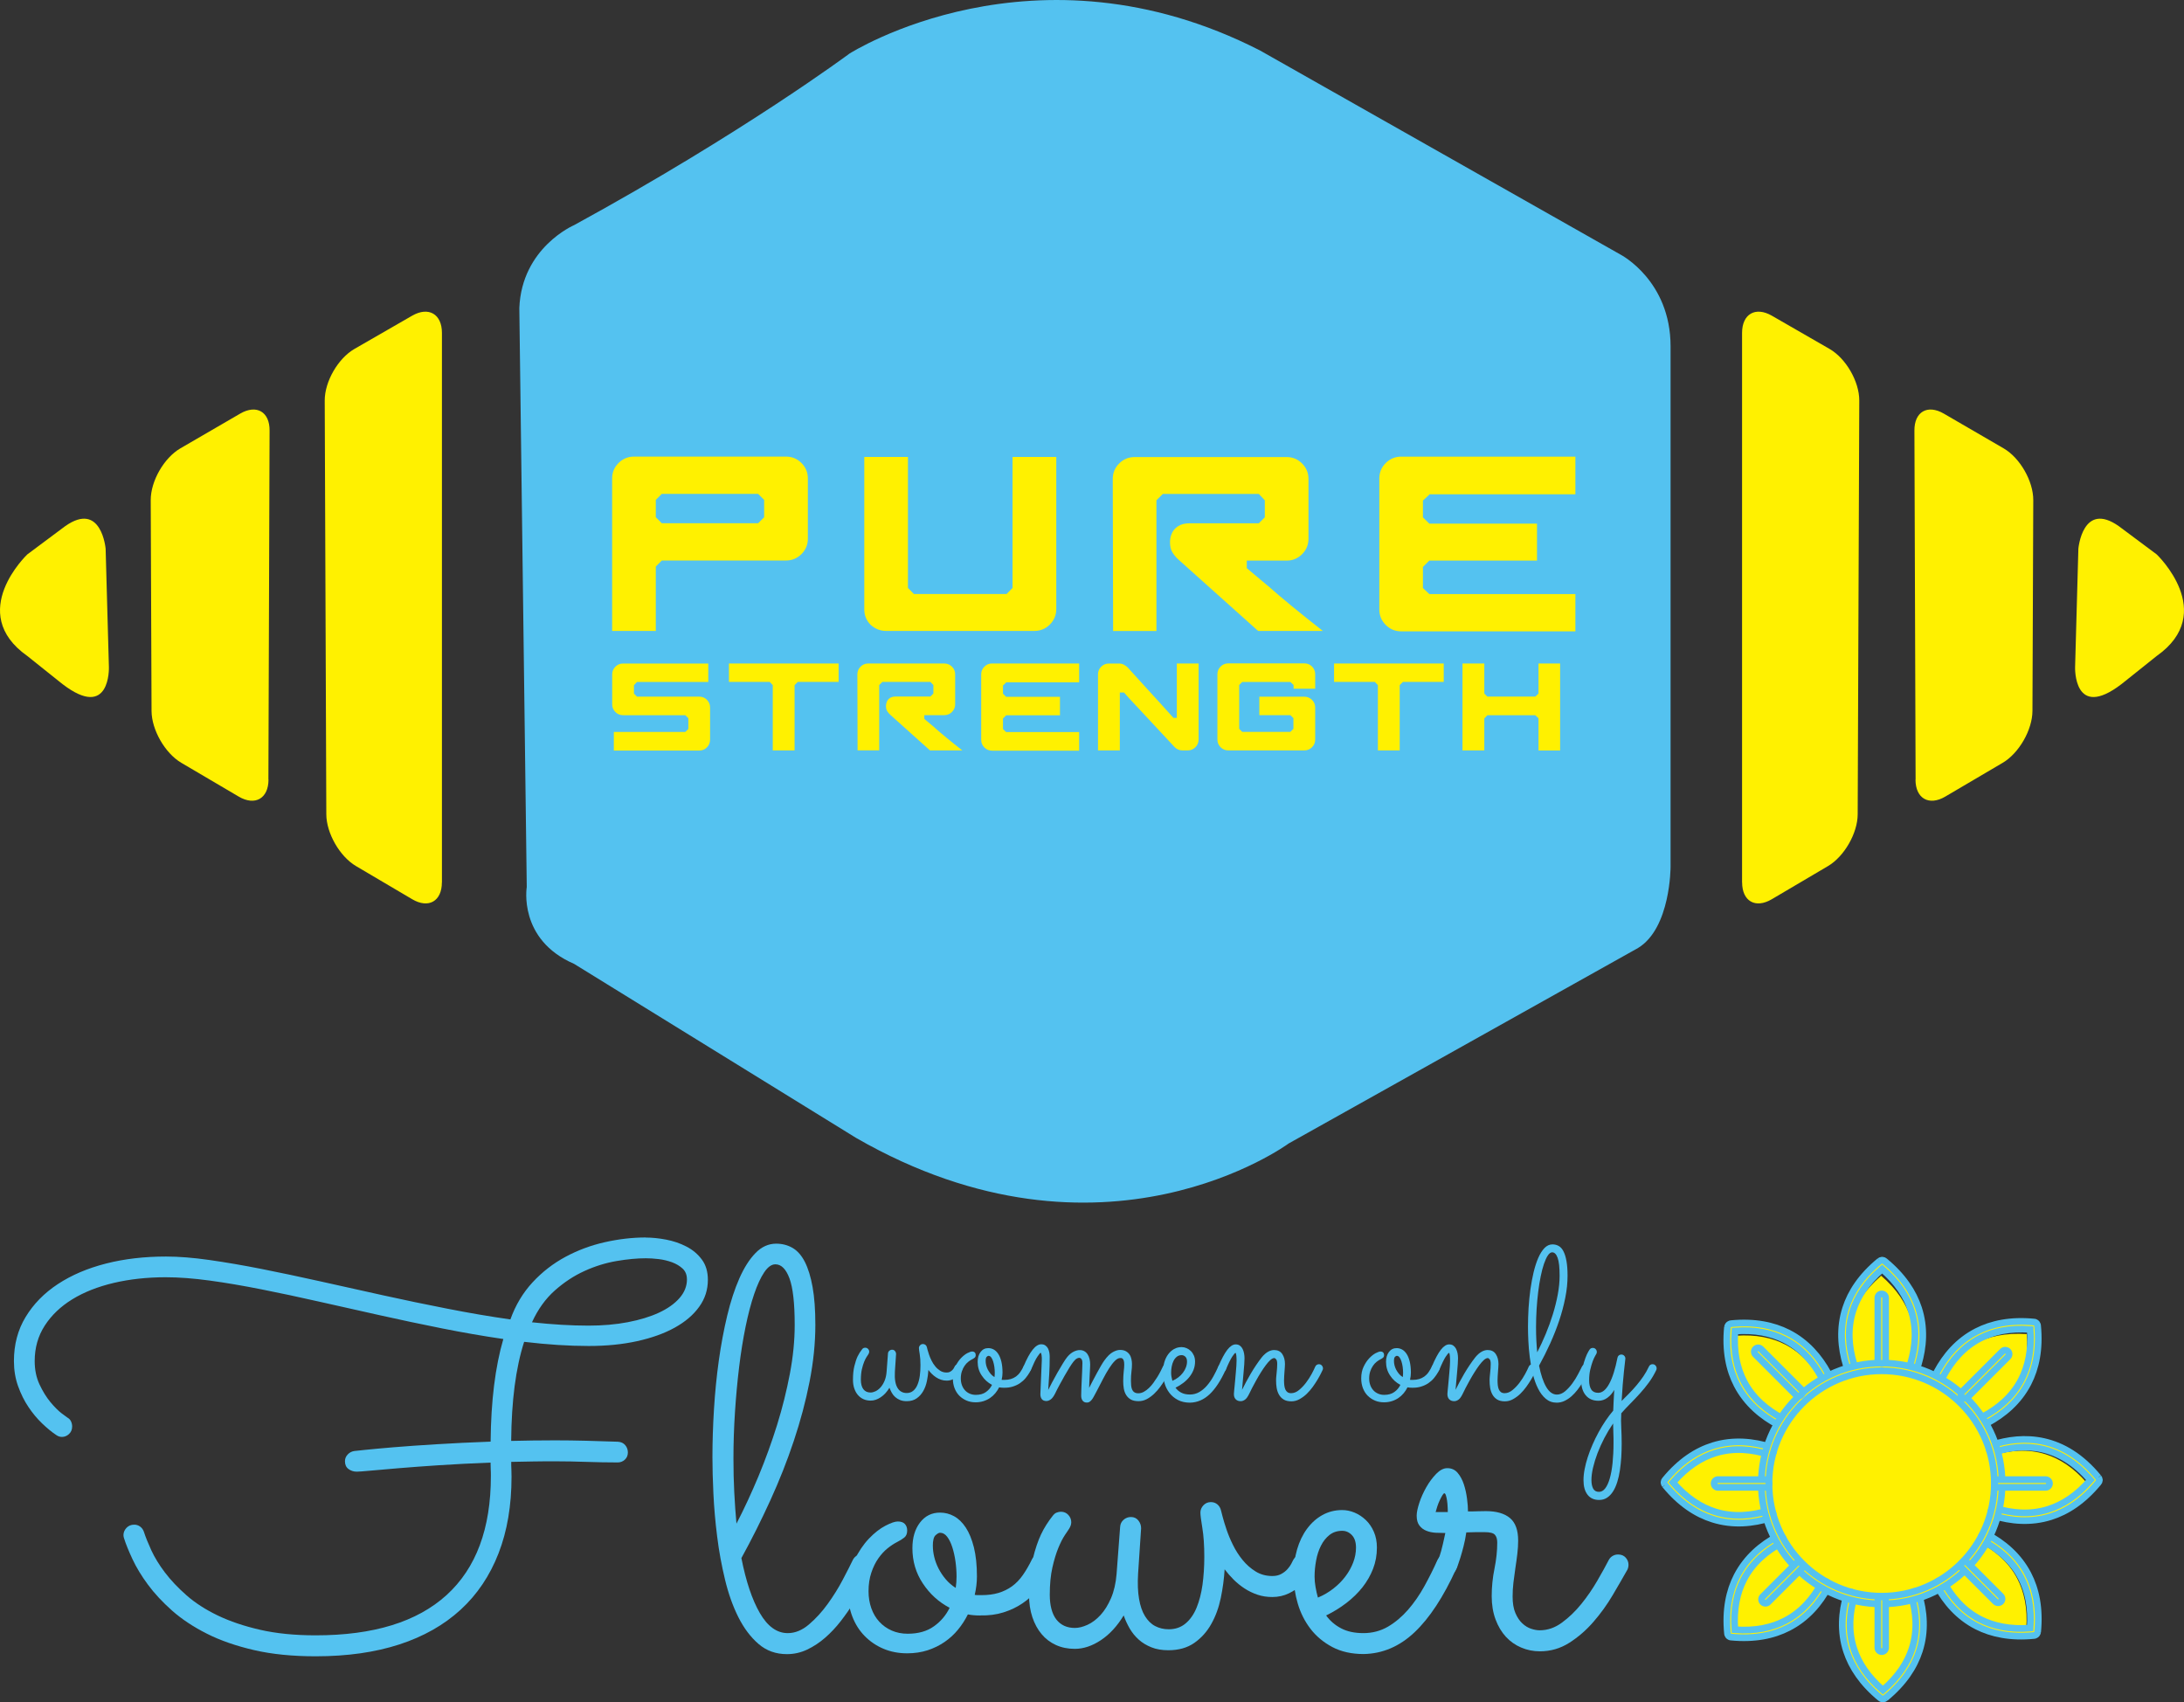 <?xml version="1.0" encoding="UTF-8"?><svg id="_レイヤー_2" xmlns="http://www.w3.org/2000/svg" viewBox="0 0 426.14 332.1"><rect x="0" y="0" width="426.14" height="332.1" fill="#333333" stroke="none"/><defs><style>.cls-1{fill:#54c2f0;}.cls-1,.cls-2,.cls-3{stroke-width:0px;}.cls-2,.cls-4{fill:#fff100;}.cls-4{stroke:#54c2f0;stroke-miterlimit:10;stroke-width:1.31px;}.cls-3{fill:#54c2f0;}</style></defs><g id="DESIGN"><path class="cls-2" d="M355.28,269.39c-1.52-2.8-3.75-5.45-7-7.11-2.51-1.28-5.65-1.97-9.57-1.68-.3,3.97.42,7.15,1.73,9.68h0c1.71,3.29,4.44,5.52,7.3,7.03"/><path class="cls-2" d="M378.79,308.9c1.52,2.8,3.75,5.45,7,7.11,2.51,1.28,5.65,1.97,9.57,1.68.3-3.97-.42-7.15-1.73-9.68h0c-1.71-3.29-4.44-5.52-7.3-7.03"/><path class="cls-2" d="M372.66,267.63c.97-3.21,1.32-6.83.17-10.46-.89-2.8-2.68-5.62-5.78-8.28-3.19,2.75-5.04,5.65-5.97,8.51h0c-1.2,3.71-.86,7.39.11,10.62"/><path class="cls-2" d="M361.54,311.65c-.9,3.06-1.2,6.51-.07,9.98.87,2.68,2.61,5.39,5.58,7.95,3.02-2.6,4.76-5.35,5.62-8.07h0c1.12-3.53.76-7.04-.2-10.13"/><path class="cls-2" d="M345.26,283.74c-3.21-.97-6.83-1.32-10.46-.17-2.8.89-5.62,2.68-8.28,5.78,2.75,3.19,5.65,5.04,8.51,5.97h0c3.71,1.21,7.38.86,10.62-.11"/><path class="cls-2" d="M389.28,294.85c3.06.9,6.51,1.2,9.98.07,2.68-.87,5.39-2.61,7.95-5.58-2.6-3.02-5.35-4.76-8.07-5.62h0c-3.53-1.12-7.04-.76-10.13.19"/><path class="cls-2" d="M386.31,277.56c2.95-1.61,5.73-3.94,7.46-7.34,1.33-2.62,2.03-5.89,1.69-9.95-4.2-.27-7.55.49-10.22,1.88h0c-3.46,1.8-5.79,4.66-7.37,7.64"/><path class="cls-2" d="M347.51,301.16c-2.79,1.55-5.42,3.8-7.05,7.06-1.26,2.53-1.92,5.67-1.6,9.58,3.98.26,7.14-.48,9.66-1.81h0c3.27-1.73,5.48-4.49,6.96-7.36"/><path class="cls-2" d="M366.92,266.01c6.38,0,12.15,2.59,16.33,6.76,4.18,4.18,6.76,9.95,6.76,16.33s-2.59,12.15-6.76,16.33c-4.18,4.18-9.95,6.76-16.33,6.76s-12.15-2.59-16.33-6.76c-4.18-4.18-6.76-9.95-6.76-16.33s2.59-12.15,6.76-16.33c4.18-4.18,9.95-6.76,16.33-6.76Z"/><path class="cls-1" d="M319.61,184.95l-68.16,38.13s-36.18,26.69-84.44-1.1l-55-33.94c-10.96-4.73-9.23-14.99-9.23-14.99l-1.45-112.95c.47-11.83,10.69-16.18,10.69-16.18,33.01-18.04,53.72-33.46,53.72-33.46,0,0,36.14-23.12,80.12-.61l70.39,39.85s9.71,5.05,9.71,17.87v101.54s.03,11.96-6.35,15.84Z"/><path class="cls-2" d="M413.91,133.49l6.9-5.51c11.99-8.46,0-19.82,0-19.82l-7.39-5.51c-7.07-4.98-7.89,4.4-7.89,4.4l-.64,23.13s-.33,10.46,9.03,3.3Z"/><path class="cls-2" d="M373.75,152.1c.01,3.69,2.63,5.18,5.81,3.31l11.2-6.59c3.18-1.87,5.79-6.42,5.81-10.11l.16-41.15c.01-3.69-2.58-8.22-5.77-10.08l-11.69-6.79c-3.19-1.85-5.77-.35-5.73,3.34l.23,68.07Z"/><path class="cls-2" d="M339.92,172.14c0,3.69,2.6,5.17,5.78,3.3l10.97-6.47c3.18-1.87,5.79-6.42,5.8-10.11l.31-80.72c.01-3.69-2.59-8.21-5.79-10.06l-11.27-6.49c-3.2-1.84-5.81-.33-5.81,3.36v107.19Z"/><path class="cls-2" d="M12.23,133.49l-6.9-5.51c-11.99-8.46,0-19.82,0-19.82l7.39-5.51c7.07-4.98,7.89,4.4,7.89,4.4l.64,23.13s.33,10.46-9.03,3.3Z"/><path class="cls-2" d="M52.39,152.1c-.01,3.69-2.63,5.18-5.81,3.31l-11.2-6.59c-3.18-1.87-5.79-6.42-5.81-10.11l-.16-41.15c-.01-3.69,2.58-8.22,5.77-10.08l11.69-6.79c3.19-1.85,5.77-.35,5.73,3.34l-.23,68.07Z"/><path class="cls-2" d="M86.22,172.14c0,3.69-2.6,5.17-5.78,3.3l-10.97-6.47c-3.18-1.87-5.79-6.42-5.8-10.11l-.31-80.72c-.01-3.69,2.59-8.21,5.79-10.06l11.27-6.49c3.2-1.84,5.81-.33,5.81,3.36v107.19Z"/><path class="cls-2" d="M156.38,90.33c.83.83,1.25,1.84,1.25,3.01v11.75c0,1.17-.42,2.18-1.25,3.01-.83.83-1.84,1.25-3.01,1.25h-24.24l-1.17,1.18v12.56h-8.52v-29.75c0-1.18.42-2.18,1.25-3.01.83-.83,1.84-1.25,3.01-1.25h29.67c1.17,0,2.18.42,3.01,1.25ZM147.93,102.08l1.17-1.17v-3.38l-1.17-1.18h-18.8l-1.17,1.18v3.38l1.17,1.17h18.8Z"/><path class="cls-2" d="M206.1,89.16v29.67c0,1.17-.42,2.18-1.25,3.01-.83.83-1.84,1.25-3.01,1.25h-28.94c-1.13,0-2.13-.39-3.01-1.18-.83-.83-1.25-1.84-1.25-3.01v-29.75h8.52v25.56l1.17,1.18h18.07l1.17-1.18v-25.56h8.52Z"/><path class="cls-2" d="M247.38,114.28c1.27,1.13,2.82,2.44,4.63,3.93,1.81,1.49,3.84,3.12,6.1,4.88h-12.63l-15.5-13.88c-.49-.44-.89-.92-1.21-1.43-.32-.51-.48-1.19-.48-2.02,0-.24.02-.5.07-.77.05-.27.12-.53.22-.77.24-.64.66-1.15,1.25-1.54.59-.39,1.35-.59,2.28-.59h13.51l1.17-1.17v-3.31l-1.17-1.25h-18.73l-1.25,1.25v25.49h-8.45l-.07-29.67c0-1.18.42-2.18,1.25-3.01.83-.83,1.84-1.25,3.01-1.25h29.67c1.17,0,2.18.42,3.01,1.25.83.83,1.25,1.84,1.25,3.01v11.68c0,1.17-.42,2.18-1.25,3.01-.83.83-1.84,1.25-3.01,1.25h-7.78v1.47c1.22,1.03,2.59,2.18,4.11,3.45Z"/><path class="cls-2" d="M277.64,100.93l1.25,1.23h21.01v7.2h-21.01l-1.25,1.25v4.11l1.25,1.18h28.5v7.27h-34c-1.17,0-2.18-.42-3.01-1.25-.83-.83-1.25-1.84-1.25-3.01v-25.56c0-1.18.42-2.18,1.25-3.01.83-.83,1.84-1.25,3.01-1.25h34v7.34h-28.5v.07l-1.25,1.16v3.26Z"/><path class="cls-2" d="M137.93,136.53c.42.42.62.92.62,1.5v6.28c0,.59-.21,1.09-.62,1.5-.42.42-.92.62-1.5.62h-16.66v-3.63h13.95l.59-.59v-2.09l-.59-.59h-12.15c-.59,0-1.09-.21-1.5-.62-.42-.42-.62-.92-.62-1.5v-5.84c0-.59.21-1.09.62-1.5.42-.42.92-.62,1.5-.62h16.63v3.6h-13.91l-.59.62v1.65l.59.59h12.15c.59,0,1.09.21,1.5.62Z"/><path class="cls-2" d="M163.62,133.04h-7.96l-.62.62v12.74h-4.26v-12.74l-.59-.62h-7.96v-3.6h21.4v3.6Z"/><path class="cls-2" d="M182.41,142c.64.56,1.41,1.22,2.31,1.96.9.75,1.92,1.56,3.05,2.44h-6.31l-7.74-6.94c-.24-.22-.45-.46-.61-.72-.16-.26-.24-.59-.24-1.01,0-.12.01-.25.04-.39.02-.13.06-.26.11-.39.12-.32.33-.57.62-.77.29-.2.67-.29,1.14-.29h6.75l.59-.59v-1.65l-.59-.62h-9.36l-.62.62v12.74h-4.22l-.04-14.83c0-.59.21-1.09.62-1.5s.92-.62,1.5-.62h14.83c.59,0,1.09.21,1.51.62.42.42.62.92.62,1.5v5.84c0,.59-.21,1.09-.62,1.5s-.92.62-1.51.62h-3.89v.73c.61.51,1.3,1.09,2.06,1.73Z"/><path class="cls-2" d="M195.7,135.33l.62.62h10.5v3.6h-10.5l-.62.62v2.06l.62.59h14.24v3.63h-16.99c-.59,0-1.09-.21-1.5-.62-.42-.42-.62-.92-.62-1.5v-12.77c0-.59.21-1.09.62-1.5.42-.42.92-.62,1.5-.62h16.99v3.67h-14.24v.04l-.62.58v1.63Z"/><path class="cls-2" d="M233.87,129.45v14.83c0,.59-.21,1.09-.62,1.5-.42.42-.92.62-1.5.62h-1.03c-.64,0-1.17-.24-1.61-.73-1.71-1.84-3.18-3.41-4.4-4.73-1.22-1.32-2.24-2.41-3.05-3.27-.95-1-1.74-1.86-2.35-2.57h-.81v11.3h-4.26v-14.83c0-.59.21-1.09.62-1.5s.92-.62,1.5-.62h1.98c.34,0,.65.07.94.22.28.15.52.32.72.51,1.47,1.61,2.76,3.03,3.87,4.26,1.11,1.22,2.05,2.25,2.81,3.08.88.98,1.64,1.82,2.28,2.53h.66v-10.61h4.26Z"/><path class="cls-2" d="M252.4,134.37v-.73l-.62-.59h-9.4l-.59.59v8.55l.59.59h9.4l.59-.59v-2.08l-.59-.59h-6.06v-3.6h8.77c.59,0,1.09.21,1.51.62.42.42.62.92.62,1.5v6.24c0,.59-.21,1.09-.62,1.5-.42.42-.92.62-1.51.62h-14.83c-.59,0-1.09-.21-1.5-.62-.42-.42-.62-.92-.62-1.5v-12.74c0-.59.21-1.09.62-1.5s.92-.62,1.5-.62h14.86c.59,0,1.08.21,1.49.62.4.42.61.92.61,1.5v2.83h-4.22Z"/><path class="cls-2" d="M281.69,133.04h-7.96l-.62.62v12.74h-4.26v-12.74l-.59-.62h-7.96v-3.6h21.4v3.6Z"/><path class="cls-2" d="M304.41,129.45v16.96h-4.22v-6.28l-.62-.59h-9.36l-.59.62v6.24h-4.26v-16.96h4.26v5.87l.59.59h9.36l.62-.59v-5.87h4.22Z"/><path class="cls-4" d="M367.87,331.27c-.15.11-.24.15-.42.18h-.07s-.06,0-.06,0c-.18-.02-.27-.06-.42-.18-3.55-2.92-5.59-6.04-6.61-9.15-1.26-3.84-.94-7.65.05-11,.11-.4.53-.62.93-.51.4.11.62.53.51.93-.91,3.11-1.21,6.61-.06,10.13.89,2.72,2.65,5.47,5.67,8.07,3.04-2.62,4.81-5.38,5.69-8.12,1.14-3.54.82-7.07-.11-10.19-.12-.4.11-.81.5-.93.4-.12.81.11.93.5,1.01,3.37,1.35,7.2.1,11.08-1.01,3.13-3.06,6.27-6.63,9.2"/><path class="cls-4" d="M397.57,318.38c-.01.07-.01.11-.04.18-.03.08-.07.15-.12.22-.03.04-.09.1-.13.13-.07.05-.14.09-.22.12-.07.02-.11.03-.18.04-4.58.45-8.24-.32-11.16-1.8-3.61-1.84-6.08-4.77-7.75-7.85-.2-.36-.06-.82.3-1.01.36-.2.82-.06,1.01.3,1.55,2.85,3.82,5.55,7.12,7.23,2.56,1.3,5.75,2,9.73,1.7.3-4.04-.42-7.27-1.76-9.84h0c-1.73-3.34-4.52-5.61-7.42-7.15-.37-.19-.51-.65-.31-1.01.19-.37.65-.51,1.01-.31,3.14,1.66,6.16,4.13,8.06,7.78,1.53,2.94,2.32,6.64,1.87,11.28"/><path class="cls-4" d="M409.44,288.26c.11.15.15.24.18.42v.07s0,.06,0,.06c-.02.18-.06.27-.18.42-2.96,3.6-6.13,5.65-9.28,6.65-3.91,1.24-7.78.86-11.18-.18-.39-.12-.62-.54-.5-.93.12-.39.54-.62.93-.5,3.14.96,6.7,1.32,10.29.18,2.76-.88,5.55-2.64,8.19-5.71-3.03-3.52-6.25-5.33-9.41-6.04-3.3-.75-6.54-.31-9.41.62-.39.13-.81-.09-.94-.48-.13-.39.09-.81.48-.94,3.09-1,6.6-1.47,10.19-.66,3.59.81,7.25,2.9,10.62,7.01"/><path class="cls-4" d="M337.76,319.39c-.07-.01-.11-.01-.18-.04-.08-.03-.15-.07-.22-.12-.04-.03-.1-.09-.13-.13-.05-.07-.09-.14-.12-.22-.02-.07-.03-.11-.04-.18-.45-4.62.33-8.3,1.84-11.23,1.87-3.63,4.85-6.1,7.96-7.77.36-.19.82-.06,1.01.31.19.36.06.82-.31,1.01-2.88,1.54-5.62,3.81-7.34,7.14-1.32,2.57-2.03,5.78-1.73,9.79,4.01.3,7.22-.41,9.78-1.73,3.32-1.7,5.58-4.44,7.13-7.31.2-.36.65-.5,1.01-.3.36.2.5.65.3,1.01-1.67,3.11-4.13,6.07-7.77,7.93-2.93,1.5-6.6,2.28-11.21,1.83"/><path class="cls-4" d="M366.76,246.04c.15-.11.24-.15.42-.18h.07s.06,0,.06,0c.18.02.27.06.42.18,3.55,2.92,5.59,6.04,6.61,9.15,1.26,3.84.94,7.65-.05,11-.11.4-.53.62-.93.51-.4-.11-.62-.53-.51-.93.91-3.11,1.21-6.61.06-10.13-.89-2.72-2.65-5.47-5.67-8.07-3.04,2.62-4.81,5.38-5.69,8.12-1.14,3.54-.82,7.07.11,10.19.12.4-.11.81-.5.93-.4.12-.81-.11-.93-.5-1.01-3.37-1.35-7.2-.1-11.08,1.01-3.13,3.06-6.27,6.63-9.2"/><path class="cls-4" d="M337.07,258.93c.01-.07.01-.11.04-.18.03-.08.07-.15.12-.22.03-.04.09-.1.13-.13.07-.05.14-.09.22-.12.07-.02.11-.03.18-.04,4.58-.45,8.24.32,11.16,1.8,3.61,1.84,6.08,4.77,7.75,7.85.2.36.06.82-.3,1.01-.36.2-.82.06-1.01-.3-1.55-2.85-3.82-5.55-7.12-7.23-2.56-1.3-5.75-2-9.73-1.7-.3,4.04.42,7.27,1.76,9.84h0c1.73,3.34,4.52,5.61,7.42,7.15.37.19.51.65.31,1.01-.19.37-.65.51-1.01.31-3.14-1.66-6.16-4.13-8.06-7.78-1.53-2.94-2.32-6.64-1.87-11.28"/><path class="cls-4" d="M396.88,257.92c.07.01.11.01.18.04.08.03.15.07.22.12.04.03.1.09.13.13.05.07.09.14.12.22.02.07.03.11.04.18.45,4.62-.33,8.3-1.84,11.23-1.87,3.63-4.85,6.1-7.96,7.77-.36.19-.82.06-1.01-.31-.19-.36-.06-.82.31-1.01,2.88-1.54,5.62-3.81,7.34-7.14,1.32-2.57,2.03-5.78,1.73-9.79-4.01-.3-7.22.41-9.78,1.73-3.32,1.7-5.58,4.44-7.13,7.31-.2.36-.65.5-1.01.3-.36-.2-.5-.65-.3-1.01,1.67-3.11,4.13-6.07,7.77-7.93,2.93-1.5,6.6-2.28,11.21-1.83"/><path class="cls-4" d="M324.87,289.7c-.11-.15-.15-.24-.18-.42v-.06s0-.07,0-.07c.02-.18.06-.27.18-.42,2.99-3.64,6.19-5.69,9.38-6.68,3.97-1.23,7.88-.8,11.3.28.39.12.61.54.49.94s-.54.61-.94.49c-3.17-1-6.78-1.41-10.41-.28-2.79.87-5.61,2.64-8.28,5.74,2.65,3.08,5.46,4.85,8.24,5.73,3.61,1.13,7.2.75,10.35-.23.39-.12.81.1.94.49.12.39-.1.81-.49.94-3.41,1.06-7.3,1.47-11.24.23-3.17-.99-6.36-3.05-9.33-6.67"/><path class="cls-4" d="M382.7,273.87c-3.98-3.98-9.48-6.44-15.55-6.44s-11.57,2.46-15.55,6.44c-3.98,3.98-6.44,9.48-6.44,15.55s2.46,11.57,6.44,15.55c3.98,3.98,9.48,6.44,15.55,6.44s11.57-2.46,15.55-6.44c3.98-3.98,6.44-9.48,6.44-15.55s-2.46-11.57-6.44-15.55M367.16,265.93c6.48,0,12.36,2.63,16.61,6.88,4.25,4.25,6.88,10.12,6.88,16.61s-2.63,12.36-6.88,16.61c-4.25,4.25-10.12,6.88-16.61,6.88s-12.36-2.63-16.61-6.88c-4.25-4.25-6.88-10.12-6.88-16.61s2.63-12.36,6.88-16.61c4.25-4.25,10.12-6.88,16.61-6.88Z"/><path class="cls-4" d="M335.21,290.17c-.41,0-.75-.34-.75-.75s.34-.75.75-.75h9.21c.41,0,.75.34.75.75s-.34.75-.75.75h-9.21Z"/><path class="cls-4" d="M345,312.56c-.29.29-.77.29-1.06,0-.29-.29-.29-.77,0-1.06l6.51-6.51c.29-.29.77-.29,1.06,0s.29.77,0,1.06l-6.51,6.51Z"/><path class="cls-4" d="M367.91,321.47c0,.41-.34.75-.75.75s-.75-.34-.75-.75v-9.21c0-.41.34-.75.75-.75s.75.34.75.75v9.21Z"/><path class="cls-4" d="M390.41,311.4c.29.29.29.77,0,1.06-.29.29-.77.29-1.06,0l-6.51-6.51c-.29-.29-.29-.77,0-1.06.29-.29.77-.29,1.06,0l6.51,6.51Z"/><path class="cls-4" d="M399.14,288.67c.41,0,.75.34.75.75s-.34.75-.75.75h-9.21c-.41,0-.75-.34-.75-.75s.34-.75.75-.75h9.21Z"/><path class="cls-4" d="M366.41,253.19c0-.41.34-.75.75-.75s.75.34.75.75v12.07c0,.41-.34.75-.75.75s-.75-.34-.75-.75v-12.07Z"/><path class="cls-4" d="M390.73,263.64c.29-.29.77-.29,1.06,0,.29.29.29.77,0,1.06l-7.88,7.88c-.29.29-.77.29-1.06,0-.29-.29-.29-.77,0-1.06l7.88-7.88Z"/><path class="cls-4" d="M342.52,264.24c-.29-.29-.29-.77,0-1.06.29-.29.77-.29,1.06,0l7.88,7.88c.29.29.29.77,0,1.06-.29.29-.77.29-1.06,0l-7.88-7.88Z"/><path class="cls-3" d="M126.01,241.44c1.22,0,2.54.13,3.96.4,1.42.27,2.74.72,3.96,1.35,1.22.63,2.22,1.47,3.01,2.53.79,1.06,1.18,2.38,1.18,3.96,0,1.94-.56,3.7-1.7,5.27-1.13,1.58-2.72,2.93-4.76,4.06-2.04,1.13-4.49,2.01-7.35,2.64s-6,.94-9.45.94c-3.88,0-8.07-.27-12.59-.81-.83,2.58-1.44,5.47-1.86,8.67-.41,3.19-.64,6.75-.67,10.66,1.36-.04,2.75-.06,4.17-.08,1.42-.02,2.88-.03,4.39-.03,2.01,0,4.04.03,6.08.08s4.11.12,6.19.19c.61.04,1.08.26,1.43.67.34.41.51.89.51,1.43,0,.57-.2,1.04-.59,1.4-.39.36-.86.54-1.4.54-2.05,0-4.08-.04-6.11-.11-2.03-.07-4.03-.11-6-.11-1.51,0-2.98,0-4.41.03-1.44.02-2.85.05-4.25.08,0,.5,0,.99.03,1.45.02.47.03.95.03,1.45,0,5.6-.84,10.58-2.53,14.93s-4.15,8.03-7.4,11.01c-3.25,2.98-7.24,5.24-11.97,6.78-4.74,1.54-10.17,2.31-16.31,2.31-4.52,0-8.53-.4-12.03-1.21-3.5-.81-6.57-1.87-9.2-3.2-2.64-1.33-4.9-2.83-6.78-4.49-1.88-1.67-3.45-3.35-4.71-5.06-1.26-1.7-2.26-3.35-3.01-4.95-.75-1.6-1.31-2.97-1.67-4.12-.04-.11-.06-.21-.08-.3-.02-.09-.03-.19-.03-.3,0-.54.2-1.01.59-1.43.39-.41.9-.62,1.51-.62.43,0,.82.13,1.16.38.34.25.58.59.73,1.02.32,1,.81,2.21,1.45,3.61.65,1.4,1.53,2.84,2.66,4.33,1.13,1.49,2.53,2.97,4.2,4.44,1.67,1.47,3.7,2.78,6.08,3.93,2.39,1.15,5.15,2.08,8.29,2.8s6.75,1.08,10.84,1.08c11.27,0,19.78-2.62,25.54-7.86s8.64-12.97,8.64-23.2c0-.43,0-.87-.03-1.32-.02-.45-.03-.89-.03-1.32-3.62.14-6.96.31-10.01.51-3.05.2-5.71.4-7.99.59-2.28.2-4.12.36-5.52.48-1.4.13-2.26.19-2.58.19-.61,0-1.15-.17-1.61-.51-.47-.34-.7-.85-.7-1.53,0-.5.18-.94.54-1.32.36-.38.79-.6,1.29-.67.04,0,.73-.07,2.07-.22,1.34-.14,3.2-.31,5.57-.51,2.37-.2,5.17-.39,8.4-.59,3.23-.2,6.74-.37,10.55-.51.07-7.93.9-14.6,2.48-20.02-3.91-.57-7.89-1.26-11.95-2.07-4.05-.81-8.09-1.66-12.11-2.56-4.02-.9-7.97-1.78-11.87-2.66-3.89-.88-7.63-1.68-11.22-2.39s-6.96-1.29-10.12-1.72c-3.16-.43-6.03-.65-8.61-.65-3.62,0-7,.37-10.12,1.1-3.12.74-5.82,1.8-8.1,3.2-2.28,1.4-4.07,3.11-5.38,5.14-1.31,2.03-1.96,4.33-1.96,6.92,0,1.69.31,3.2.94,4.55.63,1.35,1.34,2.49,2.12,3.44.79.95,1.53,1.69,2.21,2.21.68.52,1.06.8,1.13.83.32.18.56.43.7.75.14.32.21.65.21.97,0,.61-.21,1.1-.62,1.48-.41.38-.87.56-1.37.56-.4,0-.77-.12-1.13-.38-.86-.57-1.78-1.33-2.75-2.26-.97-.93-1.86-2-2.66-3.2-.81-1.2-1.48-2.56-2.02-4.06s-.81-3.14-.81-4.9c0-3.23.76-6.1,2.29-8.61,1.52-2.51,3.61-4.65,6.27-6.4s5.79-3.09,9.39-4.01,7.51-1.37,11.71-1.37c2.48,0,5.29.22,8.45.67,3.16.45,6.56,1.03,10.2,1.75,3.64.72,7.46,1.53,11.46,2.42,4,.9,8.08,1.8,12.24,2.72,4.16.92,8.34,1.79,12.54,2.61,4.2.83,8.31,1.53,12.32,2.1,1-2.8,2.45-5.21,4.33-7.24,1.88-2.03,4.03-3.69,6.43-4.98,2.4-1.29,4.96-2.24,7.67-2.85,2.71-.61,5.37-.92,7.99-.92ZM134.03,249.57c0-.86-.28-1.55-.83-2.07-.56-.52-1.25-.93-2.07-1.24-.83-.3-1.7-.51-2.61-.62-.92-.11-1.75-.16-2.5-.16-1.72,0-3.63.18-5.73.54-2.1.36-4.18,1-6.24,1.94-2.06.93-4,2.21-5.81,3.82-1.81,1.61-3.29,3.68-4.44,6.19,3.98.43,7.66.65,11.03.65,2.76,0,5.32-.22,7.67-.67,2.35-.45,4.38-1.07,6.08-1.86s3.04-1.74,4.01-2.85c.97-1.11,1.45-2.33,1.45-3.66Z"/><path class="cls-3" d="M170.07,306.19c-.39.83-.89,1.8-1.48,2.93s-1.26,2.31-2.02,3.53c-.75,1.22-1.6,2.43-2.53,3.63-.93,1.2-1.95,2.28-3.04,3.23-1.09.95-2.26,1.72-3.5,2.31-1.24.59-2.56.89-3.96.89-2.15,0-4-.66-5.54-1.99-1.54-1.33-2.85-3.07-3.93-5.22-1.08-2.15-1.95-4.6-2.61-7.35-.66-2.74-1.18-5.54-1.53-8.4-.36-2.85-.6-5.62-.73-8.31-.13-2.69-.19-5.08-.19-7.16,0-3.01.1-6.13.3-9.36.2-3.23.51-6.39.94-9.47.43-3.08.98-6.01,1.64-8.77.66-2.76,1.45-5.18,2.37-7.27.92-2.08,1.96-3.73,3.15-4.95,1.18-1.22,2.53-1.83,4.04-1.83,1.18,0,2.25.28,3.2.83.95.56,1.75,1.46,2.39,2.72s1.15,2.89,1.51,4.9c.36,2.01.54,4.47.54,7.37,0,3.59-.38,7.29-1.13,11.11-.75,3.82-1.78,7.67-3.07,11.54-1.29,3.88-2.82,7.74-4.58,11.6-1.76,3.86-3.64,7.62-5.65,11.27.9,4.56,2.1,8.14,3.61,10.74s3.32,3.9,5.44,3.9c1.43,0,2.82-.57,4.14-1.7,1.33-1.13,2.55-2.47,3.66-4.01,1.11-1.54,2.09-3.11,2.93-4.71.84-1.6,1.5-2.88,1.96-3.85.18-.36.43-.64.75-.83.32-.2.68-.3,1.08-.3.61,0,1.1.21,1.48.65s.57.92.57,1.45c0,.21-.07.5-.22.86ZM143.11,284.55c0,2.3.05,4.5.16,6.62.11,2.12.25,4.14.43,6.08,1.51-2.91,2.94-6,4.31-9.28,1.36-3.28,2.56-6.6,3.61-9.96,1.04-3.35,1.87-6.69,2.5-10.01s.94-6.49.94-9.5c0-4.23-.34-7.27-1.02-9.1-.68-1.83-1.6-2.74-2.75-2.74-.75,0-1.48.52-2.18,1.56-.7,1.04-1.35,2.46-1.96,4.25-.61,1.79-1.17,3.91-1.67,6.35-.5,2.44-.92,5.06-1.26,7.86-.34,2.8-.61,5.72-.81,8.77-.2,3.05-.3,6.08-.3,9.1Z"/><path class="cls-3" d="M191.22,315.17c-.9,0-1.69-.07-2.37-.21-.54,1.08-1.18,2.07-1.94,2.99-.75.92-1.62,1.71-2.61,2.39-.99.68-2.09,1.22-3.31,1.62-1.22.39-2.55.59-3.98.59-1.69,0-3.23-.3-4.63-.89-1.4-.59-2.62-1.42-3.66-2.48-1.04-1.06-1.85-2.33-2.42-3.82-.57-1.49-.86-3.13-.86-4.92,0-2.29.41-4.3,1.24-6,.82-1.7,1.78-3.12,2.85-4.25,1.08-1.13,2.15-1.97,3.23-2.53,1.08-.56,1.88-.83,2.42-.83.61,0,1.07.16,1.37.48.3.32.46.75.46,1.29,0,.61-.19,1.07-.57,1.37s-.85.6-1.43.89c-.57.29-1.18.69-1.83,1.21-.65.52-1.25,1.18-1.8,1.96-.56.79-1.01,1.72-1.37,2.8s-.54,2.28-.54,3.61c0,1.18.18,2.29.54,3.31.36,1.02.88,1.9,1.56,2.64.68.74,1.49,1.31,2.42,1.72.93.41,1.97.62,3.12.62,2.04,0,3.74-.47,5.09-1.43,1.35-.95,2.38-2.16,3.09-3.63-2.12-1.11-3.86-2.69-5.22-4.74-1.36-2.04-2.04-4.34-2.04-6.89,0-2.04.49-3.71,1.48-5,.99-1.29,2.29-1.94,3.9-1.94.97,0,1.88.23,2.74.7.86.47,1.62,1.2,2.29,2.21.66,1,1.19,2.3,1.59,3.88.39,1.58.59,3.46.59,5.65,0,1.15-.14,2.35-.43,3.61.21.04.43.05.65.05h.7c1.22,0,2.31-.14,3.28-.43s1.85-.72,2.64-1.29c.79-.57,1.5-1.31,2.13-2.21.63-.9,1.23-1.94,1.8-3.12.11-.22.34-.42.7-.62.36-.2.72-.3,1.08-.3.47,0,.91.19,1.32.56.41.38.62.87.62,1.48,0,.29-.07.6-.22.94-.14.34-.29.66-.43.94-.61,1.08-1.32,2.11-2.13,3.09-.81.99-1.76,1.85-2.85,2.58-1.09.74-2.32,1.32-3.69,1.75-1.36.43-2.89.63-4.57.59ZM182.02,301.61c0,.68.09,1.4.27,2.15.18.75.46,1.5.83,2.23.38.74.84,1.44,1.4,2.1.56.66,1.21,1.23,1.96,1.7.11-.75.16-1.49.16-2.21,0-.97-.07-1.96-.21-2.96-.14-1-.35-1.93-.62-2.77-.27-.84-.6-1.52-1-2.04-.4-.52-.86-.78-1.4-.78-.22,0-.5.16-.86.48-.36.32-.54,1.02-.54,2.1Z"/><path class="cls-3" d="M238.95,306.13c-.11,1.87-.36,3.74-.75,5.62-.39,1.88-1.01,3.58-1.86,5.08-.84,1.51-1.95,2.74-3.31,3.69-1.36.95-3.05,1.43-5.06,1.43-1.26,0-2.36-.19-3.31-.57-.95-.38-1.78-.88-2.48-1.51-.7-.63-1.28-1.35-1.75-2.15-.47-.81-.86-1.66-1.18-2.56-1.26,2.08-2.74,3.69-4.44,4.82-1.7,1.13-3.4,1.7-5.09,1.7-1.36,0-2.59-.25-3.69-.75s-2.03-1.21-2.8-2.13c-.77-.92-1.37-2.02-1.8-3.31-.43-1.29-.65-2.75-.65-4.36,0-2.69.24-5.01.73-6.97.48-1.96,1.02-3.56,1.62-4.82.59-1.26,1.39-2.51,2.39-3.77.18-.21.4-.38.67-.48.27-.11.55-.16.83-.16.57,0,1.05.21,1.43.62.38.41.57.89.57,1.43,0,.4-.14.83-.43,1.29-.14.21-.42.63-.83,1.24-.41.61-.83,1.44-1.26,2.48-.43,1.04-.82,2.31-1.16,3.82-.34,1.51-.51,3.28-.51,5.33s.43,3.72,1.29,4.82c.86,1.09,2.06,1.64,3.61,1.64.75,0,1.58-.21,2.48-.62.9-.41,1.74-1.05,2.53-1.91.79-.86,1.47-1.96,2.04-3.28.57-1.33.93-2.89,1.08-4.68l.7-9.26c.04-.54.26-.99.67-1.35.41-.36.89-.54,1.43-.54.61,0,1.09.22,1.45.67.36.45.54.96.54,1.53l-.59,8.88c-.11,1.9-.05,3.54.19,4.9.23,1.36.62,2.49,1.16,3.36s1.2,1.53,1.99,1.94,1.67.62,2.64.62c1.29,0,2.39-.38,3.28-1.13.9-.75,1.62-1.78,2.15-3.07s.92-2.79,1.16-4.49c.23-1.7.35-3.51.35-5.41,0-2.26-.13-4.14-.38-5.65s-.38-2.51-.38-3.01c0-.54.2-1.01.59-1.43.39-.41.88-.62,1.45-.62.5,0,.93.15,1.29.46.36.31.59.71.7,1.21.04.14.14.56.32,1.24s.43,1.5.75,2.45c.32.95.74,1.96,1.26,3.01.52,1.06,1.15,2.04,1.88,2.93.73.9,1.58,1.64,2.53,2.23.95.59,2.04.89,3.26.89.68,0,1.26-.13,1.75-.4s.89-.58,1.21-.94c.32-.36.56-.7.73-1.02.16-.32.26-.52.3-.59.18-.39.44-.71.78-.94.34-.23.71-.35,1.1-.35.61,0,1.1.22,1.48.67s.57.92.57,1.43c0,.43-.19,1-.57,1.72-.38.72-.91,1.41-1.59,2.07-.68.66-1.52,1.24-2.5,1.72-.99.48-2.07.73-3.26.73-1.04,0-2.01-.15-2.91-.46-.9-.3-1.73-.71-2.5-1.21-.77-.5-1.48-1.08-2.13-1.72-.65-.65-1.24-1.33-1.78-2.04Z"/><path class="cls-3" d="M258.76,315.17c.75,1.04,1.72,1.88,2.91,2.5,1.18.63,2.64.94,4.36.94s3.35-.42,4.79-1.26c1.43-.84,2.74-1.95,3.93-3.31,1.18-1.36,2.24-2.89,3.17-4.58.93-1.69,1.78-3.37,2.53-5.06.18-.39.43-.69.75-.89s.68-.3,1.08-.3c.61,0,1.1.21,1.48.65.38.43.56.9.56,1.4,0,.18-.02.33-.05.46-.04.13-.09.26-.16.4-2.48,5.45-5.18,9.56-8.1,12.32-2.92,2.76-6.23,4.18-9.93,4.25-2.37,0-4.41-.46-6.13-1.37-1.72-.92-3.14-2.1-4.25-3.55-1.11-1.45-1.94-3.09-2.48-4.92-.54-1.83-.81-3.66-.81-5.49s.22-3.52.67-5.06c.45-1.54,1.09-2.89,1.94-4.04s1.85-2.05,3.01-2.69,2.45-.97,3.85-.97c.82,0,1.64.17,2.45.51s1.53.83,2.18,1.45,1.17,1.39,1.56,2.29c.39.9.59,1.92.59,3.07,0,1.47-.25,2.85-.75,4.14-.5,1.29-1.19,2.49-2.07,3.61-.88,1.11-1.93,2.13-3.15,3.07-1.22.93-2.53,1.74-3.93,2.42ZM257.15,311.68c1.11-.47,2.13-1.06,3.04-1.78.92-.72,1.7-1.51,2.34-2.37.65-.86,1.15-1.77,1.51-2.72.36-.95.54-1.91.54-2.88,0-1.08-.27-1.89-.81-2.45-.54-.56-1.17-.83-1.88-.83-.97,0-1.79.27-2.48.81-.68.54-1.24,1.24-1.67,2.1-.43.86-.75,1.82-.94,2.88-.2,1.06-.3,2.11-.3,3.15,0,.65.06,1.33.19,2.04.12.72.28,1.4.46,2.04Z"/><path class="cls-3" d="M286.1,298.98c-.14.97-.32,1.88-.54,2.72-.22.84-.42,1.58-.62,2.21-.2.63-.37,1.14-.51,1.53-.14.4-.23.61-.27.65-.36.83-.99,1.24-1.88,1.24-.5,0-.97-.19-1.4-.57-.43-.38-.65-.85-.65-1.43,0-.21.04-.38.11-.48.07-.11.18-.32.32-.65.14-.32.32-.86.54-1.62.21-.75.48-1.92.81-3.5-.61,0-1.24-.02-1.88-.05-.65-.04-1.25-.16-1.8-.38-.56-.21-1.01-.56-1.37-1.02-.36-.47-.54-1.11-.54-1.94,0-.61.17-1.43.51-2.48.34-1.04.8-2.06,1.37-3.07.57-1,1.22-1.87,1.94-2.61.72-.73,1.43-1.1,2.15-1.1.83,0,1.5.3,2.02.91.52.61.92,1.36,1.21,2.23.29.88.49,1.8.62,2.77s.19,1.81.19,2.53c.61,0,1.21,0,1.8-.03.59-.02,1.16-.03,1.7-.03,2.05,0,3.61.45,4.68,1.34,1.08.9,1.61,2.37,1.61,4.41,0,.83-.05,1.69-.16,2.58s-.23,1.82-.38,2.77c-.14.95-.27,1.89-.38,2.83-.11.93-.16,1.85-.16,2.75,0,1.29.18,2.36.54,3.2.36.84.81,1.52,1.35,2.02.54.5,1.11.85,1.72,1.05s1.17.3,1.67.3c1.54,0,3-.5,4.36-1.51,1.36-1,2.62-2.21,3.77-3.63,1.15-1.42,2.18-2.92,3.09-4.49.92-1.58,1.68-2.96,2.29-4.14.18-.32.43-.57.75-.75.32-.18.66-.27,1.02-.27.65,0,1.15.21,1.51.62.36.41.54.87.54,1.37,0,.36-.07.68-.21.97-.83,1.47-1.79,3.13-2.88,4.98-1.09,1.85-2.34,3.58-3.74,5.19-1.4,1.62-2.97,2.98-4.71,4.09-1.74,1.11-3.65,1.67-5.73,1.67-1.29,0-2.51-.24-3.66-.73s-2.14-1.18-2.99-2.1c-.84-.92-1.52-2.04-2.02-3.39-.5-1.35-.75-2.86-.75-4.55,0-1.79.18-3.58.54-5.35.36-1.78.54-3.47.54-5.09,0-.68-.15-1.19-.46-1.53-.3-.34-.98-.51-2.02-.51h-1.64c-.59,0-1.23.02-1.91.05ZM282.49,294.99c0-.25,0-.58-.03-1-.02-.41-.05-.82-.11-1.21-.05-.39-.13-.73-.22-1.02-.09-.29-.19-.43-.3-.43s-.24.13-.4.4c-.16.27-.33.59-.51.97s-.34.78-.48,1.21-.25.79-.32,1.08h2.37Z"/><path class="cls-3" d="M181.15,267.26c-.04.72-.14,1.44-.29,2.17-.15.73-.39,1.38-.72,1.96-.33.58-.75,1.05-1.28,1.42-.53.37-1.18.55-1.95.55-.48,0-.91-.07-1.28-.22s-.68-.34-.95-.58-.5-.52-.67-.83-.33-.64-.46-.99c-.48.8-1.05,1.42-1.71,1.86-.66.44-1.31.65-1.96.65-.53,0-1-.1-1.42-.29s-.78-.47-1.08-.82-.53-.78-.7-1.28-.25-1.06-.25-1.68c0-1.04.09-1.93.28-2.69s.39-1.37.62-1.86c.23-.48.54-.97.92-1.45.07-.08.16-.14.26-.19.1-.04.21-.06.32-.06.22,0,.4.08.55.24s.22.34.22.55c0,.15-.06.32-.17.5-.06.08-.16.24-.32.48-.16.24-.32.55-.49.96-.17.4-.31.89-.45,1.47-.13.58-.2,1.27-.2,2.05s.17,1.44.5,1.86.79.63,1.39.63c.29,0,.61-.08.96-.24.34-.16.67-.41.97-.74s.57-.75.79-1.27c.22-.51.36-1.11.41-1.8l.27-3.57c.01-.21.1-.38.26-.52.16-.14.34-.21.55-.21.24,0,.42.09.56.26.14.17.21.37.21.59l-.23,3.42c-.04.73-.02,1.36.07,1.89.09.53.24.96.45,1.3.21.34.46.59.77.75.3.16.64.24,1.02.24.5,0,.92-.15,1.27-.44s.62-.68.83-1.18c.21-.5.36-1.08.45-1.73.09-.66.13-1.35.13-2.08,0-.87-.05-1.6-.15-2.18s-.15-.97-.15-1.16c0-.21.08-.39.23-.55s.34-.24.56-.24c.19,0,.36.06.5.18.14.12.23.27.27.47.01.06.05.21.12.48s.17.58.29.94c.12.37.29.75.49,1.16.2.41.44.79.73,1.13.28.35.61.63.97.86s.79.34,1.26.34c.26,0,.49-.05.67-.16.19-.1.34-.22.47-.36.12-.14.22-.27.28-.39.06-.12.1-.2.11-.23.07-.15.17-.27.3-.36.13-.09.27-.13.42-.13.24,0,.43.09.57.26.14.17.22.36.22.55,0,.17-.07.39-.22.66-.15.28-.35.54-.61.8s-.58.48-.96.66c-.38.19-.8.28-1.25.28-.4,0-.78-.06-1.12-.18s-.67-.27-.96-.47c-.3-.19-.57-.42-.82-.66s-.48-.51-.68-.79Z"/><path class="cls-3" d="M195.86,270.74c-.35,0-.65-.03-.91-.08-.21.42-.46.8-.75,1.15-.29.35-.63.66-1.01.92-.38.26-.81.47-1.28.62-.47.15-.98.23-1.54.23-.65,0-1.25-.11-1.78-.34-.54-.23-1.01-.55-1.41-.95s-.71-.9-.93-1.47c-.22-.57-.33-1.21-.33-1.9,0-.88.16-1.66.48-2.31.32-.66.68-1.2,1.1-1.64s.83-.76,1.24-.98c.42-.21.73-.32.93-.32.23,0,.41.06.53.19.12.12.18.29.18.5,0,.24-.07.41-.22.53s-.33.23-.55.34c-.22.11-.46.27-.71.47-.25.2-.48.45-.69.76-.21.3-.39.66-.53,1.08-.14.42-.21.88-.21,1.39,0,.46.07.88.21,1.28.14.39.34.73.6,1.02s.57.5.93.66.76.24,1.2.24c.79,0,1.44-.18,1.96-.55.52-.37.92-.83,1.19-1.4-.82-.43-1.49-1.04-2.01-1.83-.53-.79-.79-1.67-.79-2.66,0-.79.19-1.43.57-1.93.38-.5.88-.75,1.5-.75.37,0,.73.09,1.06.27s.62.46.88.85c.26.39.46.89.61,1.49.15.61.23,1.33.23,2.18,0,.44-.06.91-.17,1.39.08.01.17.02.25.02h.27c.47,0,.89-.06,1.27-.17.37-.11.71-.28,1.02-.5.3-.22.58-.5.82-.85.24-.35.47-.75.69-1.2.04-.08.13-.16.27-.24.14-.08.28-.11.42-.11.18,0,.35.07.51.22.16.15.24.34.24.57,0,.11-.03.23-.08.36-.05.13-.11.25-.17.36-.24.42-.51.81-.82,1.19-.31.38-.68.71-1.1,1s-.9.51-1.42.67c-.53.17-1.11.24-1.76.23ZM192.32,265.51c0,.26.03.54.1.83.07.29.18.58.32.86.15.28.33.55.54.81.21.26.47.47.76.65.04-.29.06-.57.06-.85,0-.37-.03-.75-.08-1.14-.06-.39-.13-.74-.24-1.07-.1-.32-.23-.59-.38-.79-.15-.2-.33-.3-.54-.3-.08,0-.19.06-.33.19-.14.12-.21.39-.21.81Z"/><path class="cls-3" d="M204.52,271.18c.21-.42.47-.93.8-1.55.33-.62.66-1.23,1.02-1.86.35-.62.7-1.21,1.04-1.76.34-.55.62-.98.86-1.27.4-.48.82-.83,1.25-1.04.43-.21.82-.31,1.18-.31s.67.08.92.23c.26.15.47.36.63.61s.29.55.37.89.12.7.12,1.09c0,.22-.01.51-.03.87-.02.36-.04.75-.06,1.16s-.04.84-.06,1.29c-.02.44-.04.86-.05,1.24.21-.42.44-.87.71-1.38s.53-1.01.8-1.5c.27-.5.53-.96.78-1.4s.48-.79.68-1.07c.59-.82,1.15-1.36,1.67-1.64.52-.28.98-.42,1.38-.42.47,0,.86.09,1.16.26.3.17.54.39.72.66s.29.57.36.9.1.65.1.95c0,.47-.03.96-.1,1.47s-.1,1.12-.1,1.83c0,.29.01.58.04.87.03.29.09.55.18.77.09.22.23.4.43.54.19.14.46.21.79.21.36,0,.71-.09,1.06-.28s.68-.43,1-.74c.32-.3.62-.65.9-1.04.28-.39.54-.78.78-1.16.24-.39.44-.76.62-1.11.18-.35.32-.65.44-.9.07-.15.17-.27.29-.35.12-.08.26-.12.42-.12.24,0,.43.09.57.26.15.17.22.36.22.55,0,.1-.02.19-.06.29-.06.11-.17.34-.33.7s-.39.75-.66,1.2c-.28.45-.6.92-.96,1.42s-.77.96-1.21,1.38-.92.77-1.43,1.04-1.05.4-1.62.4c-.61,0-1.1-.11-1.48-.32-.38-.21-.68-.5-.91-.86-.23-.36-.38-.77-.47-1.25-.08-.47-.12-.96-.12-1.47,0-.68.04-1.3.1-1.88.07-.57.1-1.02.1-1.34,0-.35-.03-.61-.09-.79-.06-.18-.14-.31-.23-.38-.09-.08-.18-.12-.26-.12s-.15-.01-.19-.01c-.33,0-.68.18-1.05.55s-.74.85-1.13,1.46c-.39.61-.79,1.3-1.19,2.08s-.82,1.56-1.23,2.37c-.24.44-.43.81-.59,1.1-.16.29-.31.52-.46.68s-.29.28-.42.35c-.14.07-.29.1-.46.1-.36,0-.63-.12-.82-.37s-.28-.57-.28-.98c0-.21,0-.48.02-.83s.03-.73.04-1.14.03-.84.06-1.29c.03-.44.05-.87.06-1.28s.03-.77.04-1.09.02-.56.02-.73c0-.36-.06-.62-.19-.78-.12-.16-.27-.24-.44-.24-.15,0-.32.06-.51.17s-.4.33-.65.64c-.19.25-.44.61-.74,1.09-.3.48-.61,1.01-.94,1.59s-.66,1.18-.99,1.79c-.33.61-.61,1.15-.84,1.64-.29.58-.58.98-.87,1.19-.29.21-.57.32-.85.32-.4,0-.7-.12-.89-.36s-.29-.56-.29-.96c0-.04,0-.29.03-.75.02-.46.04-1.01.07-1.67.03-.66.06-1.36.09-2.11.03-.75.07-1.44.09-2.09.01-.35,0-.66-.04-.96-.04-.29-.1-.46-.17-.52-.11.03-.33.28-.65.77-.33.48-.74,1.33-1.24,2.53-.07.15-.17.27-.31.35-.14.08-.28.12-.44.12-.24,0-.42-.08-.56-.24-.14-.16-.21-.34-.21-.55,0-.1.02-.2.06-.31.62-1.48,1.22-2.57,1.78-3.27s1.12-1.05,1.66-1.05c.32,0,.58.07.8.22.21.14.38.33.51.56.12.23.21.49.27.78.05.29.08.57.08.85,0,1.23-.03,2.36-.09,3.38-.06,1.02-.13,2.05-.2,3.09Z"/><path class="cls-3" d="M229.37,270.74c.29.4.66.72,1.12.96.46.24,1.02.36,1.68.36s1.29-.16,1.85-.49c.55-.32,1.06-.75,1.51-1.28s.86-1.11,1.22-1.76c.36-.65.68-1.3.97-1.95.07-.15.17-.27.29-.34.12-.08.26-.11.42-.11.23,0,.42.08.57.25s.22.35.22.54c0,.07,0,.13-.02.18-.01.05-.04.1-.06.16-.95,2.1-2,3.69-3.12,4.75-1.13,1.06-2.4,1.61-3.83,1.64-.91,0-1.7-.18-2.37-.53-.66-.35-1.21-.81-1.64-1.37-.43-.56-.75-1.19-.95-1.9-.21-.71-.31-1.41-.31-2.12s.09-1.36.26-1.95.42-1.11.75-1.56c.33-.44.71-.79,1.16-1.04s.94-.37,1.48-.37c.32,0,.63.07.94.2.31.13.59.32.84.56.25.24.45.54.6.88.15.35.23.74.23,1.18,0,.57-.1,1.1-.29,1.6-.19.5-.46.96-.8,1.39s-.74.82-1.21,1.18c-.47.36-.98.67-1.51.93ZM228.75,269.39c.43-.18.82-.41,1.17-.68s.65-.58.9-.91.44-.68.58-1.05c.14-.37.21-.74.21-1.11,0-.42-.1-.73-.31-.94-.21-.21-.45-.32-.73-.32-.37,0-.69.1-.95.31s-.48.48-.64.81-.29.7-.36,1.11c-.08.41-.11.81-.11,1.21,0,.25.02.51.07.79.05.28.11.54.18.79Z"/><path class="cls-3" d="M242.34,271.16c.22-.46.48-.96.77-1.5.29-.55.6-1.1.93-1.66.33-.56.68-1.12,1.05-1.67.37-.55.75-1.08,1.15-1.58.4-.48.81-.83,1.21-1.05s.79-.32,1.15-.32c.72,0,1.25.26,1.6.79s.52,1.18.52,1.95c0,.18-.01.4-.03.65-.02.26-.04.53-.06.82-.02.29-.04.58-.06.88-.02.3-.03.58-.03.84,0,.33.02.65.05.95.04.3.1.57.2.8.1.23.24.41.42.54.18.13.42.2.71.2.53,0,1.04-.2,1.54-.61s.96-.89,1.38-1.45c.42-.56.79-1.13,1.1-1.71.31-.58.54-1.05.69-1.41.07-.15.17-.27.3-.35.13-.08.27-.12.42-.12.24,0,.43.09.57.26.15.17.22.36.22.55,0,.1-.02.19-.06.29-.06.11-.17.34-.33.68-.17.35-.38.74-.65,1.19-.27.45-.58.93-.94,1.43-.36.5-.76.96-1.19,1.38s-.91.76-1.41,1.04-1.03.42-1.59.42c-.62,0-1.13-.12-1.51-.36-.39-.24-.69-.56-.91-.95-.22-.39-.37-.83-.45-1.31-.08-.48-.11-.96-.11-1.44,0-.21,0-.44.03-.71.02-.26.05-.54.08-.83.04-.29.06-.58.08-.87.02-.29.03-.57.03-.83,0-.44-.07-.74-.21-.9-.14-.16-.26-.24-.37-.24-.22,0-.47.13-.76.38-.28.26-.58.59-.89,1.01-.31.42-.63.88-.95,1.4-.33.52-.63,1.03-.91,1.54-.28.51-.55,1-.79,1.46-.24.46-.43.85-.57,1.15-.28.58-.55.97-.83,1.17-.28.2-.56.3-.85.3-.4,0-.72-.12-.96-.36-.24-.24-.36-.58-.36-1.03,0-.1.01-.29.04-.57.03-.28.06-.62.1-1.02.04-.39.08-.82.12-1.28.04-.46.08-.91.12-1.36.04-.45.08-.87.1-1.26.03-.39.04-.71.04-.97,0-.35-.01-.68-.04-1-.03-.32-.08-.51-.17-.58-.12.04-.35.3-.66.78s-.73,1.32-1.22,2.52c-.07.15-.17.27-.31.35-.14.08-.28.12-.44.12-.24,0-.42-.08-.56-.24-.14-.16-.21-.34-.21-.55,0-.1.02-.2.06-.31.62-1.48,1.21-2.57,1.75-3.27.55-.7,1.09-1.05,1.63-1.05.32,0,.59.08.81.24.22.16.4.37.53.63.13.26.23.55.29.87.06.32.09.64.09.98,0,.25-.02.64-.05,1.16-.04.53-.08,1.09-.14,1.69-.05.6-.11,1.2-.16,1.79s-.09,1.09-.13,1.49Z"/><path class="cls-3" d="M275.54,270.74c-.35,0-.65-.03-.91-.08-.21.42-.46.8-.75,1.15-.29.35-.63.66-1.01.92-.38.26-.81.47-1.28.62-.47.15-.98.23-1.54.23-.65,0-1.25-.11-1.78-.34-.54-.23-1.01-.55-1.41-.95s-.71-.9-.93-1.47c-.22-.57-.33-1.21-.33-1.9,0-.88.16-1.66.48-2.31.32-.66.68-1.2,1.1-1.64s.83-.76,1.24-.98c.42-.21.73-.32.93-.32.23,0,.41.06.53.19.12.12.18.29.18.5,0,.24-.07.41-.22.53s-.33.23-.55.34c-.22.11-.46.27-.71.47-.25.2-.48.45-.69.76-.21.3-.39.66-.53,1.08-.14.42-.21.88-.21,1.39,0,.46.07.88.21,1.28.14.39.34.73.6,1.02s.57.5.93.66.76.24,1.2.24c.79,0,1.44-.18,1.96-.55.52-.37.92-.83,1.19-1.4-.82-.43-1.49-1.04-2.01-1.83-.53-.79-.79-1.67-.79-2.66,0-.79.19-1.43.57-1.93.38-.5.88-.75,1.5-.75.37,0,.73.09,1.06.27s.62.46.88.85c.26.39.46.89.61,1.49.15.61.23,1.33.23,2.18,0,.44-.06.91-.17,1.39.08.01.17.02.25.02h.27c.47,0,.89-.06,1.27-.17.37-.11.71-.28,1.02-.5.3-.22.58-.5.82-.85.24-.35.47-.75.69-1.2.04-.08.13-.16.27-.24.14-.08.28-.11.42-.11.18,0,.35.07.51.22.16.15.24.34.24.57,0,.11-.03.23-.08.36-.05.13-.11.25-.17.36-.24.42-.51.81-.82,1.19-.31.38-.68.71-1.1,1s-.9.51-1.42.67c-.53.17-1.11.24-1.76.23ZM271.99,265.51c0,.26.03.54.1.83.07.29.18.58.32.86.15.28.33.55.54.81.21.26.47.47.76.65.04-.29.06-.57.06-.85,0-.37-.03-.75-.08-1.14-.06-.39-.13-.74-.24-1.07-.1-.32-.23-.59-.38-.79-.15-.2-.33-.3-.54-.3-.08,0-.19.06-.33.19-.14.12-.21.39-.21.81Z"/><path class="cls-3" d="M284,271.16c.22-.46.48-.96.77-1.5.29-.55.6-1.1.93-1.66.33-.56.68-1.12,1.05-1.67.37-.55.75-1.08,1.15-1.58.4-.48.81-.83,1.21-1.05s.79-.32,1.15-.32c.72,0,1.25.26,1.6.79s.52,1.18.52,1.95c0,.18-.01.4-.03.65-.02.26-.04.53-.06.82-.02.29-.04.58-.06.88-.02.3-.03.58-.03.84,0,.33.02.65.05.95.04.3.1.57.2.8.1.23.24.41.42.54.18.13.42.2.71.2.53,0,1.04-.2,1.54-.61s.96-.89,1.38-1.45c.42-.56.79-1.13,1.1-1.71.31-.58.54-1.05.69-1.41.07-.15.17-.27.3-.35.13-.08.27-.12.42-.12.24,0,.43.09.57.26.15.17.22.36.22.55,0,.1-.02.19-.06.29-.06.11-.17.34-.33.68-.17.35-.38.74-.65,1.19-.27.45-.58.93-.94,1.43-.36.5-.76.96-1.19,1.38s-.91.76-1.41,1.04-1.03.42-1.59.42c-.62,0-1.13-.12-1.51-.36-.39-.24-.69-.56-.91-.95-.22-.39-.37-.83-.45-1.31-.08-.48-.11-.96-.11-1.44,0-.21,0-.44.03-.71.02-.26.05-.54.08-.83.04-.29.06-.58.08-.87.02-.29.03-.57.03-.83,0-.44-.07-.74-.21-.9-.14-.16-.26-.24-.37-.24-.22,0-.47.13-.76.38-.28.26-.58.59-.89,1.01-.31.42-.63.88-.95,1.4-.33.52-.63,1.03-.91,1.54-.28.51-.55,1-.79,1.46-.24.46-.43.85-.57,1.15-.28.58-.55.97-.83,1.17-.28.2-.56.3-.85.3-.4,0-.72-.12-.96-.36-.24-.24-.36-.58-.36-1.03,0-.1.01-.29.04-.57.03-.28.06-.62.1-1.02.04-.39.08-.82.12-1.28.04-.46.08-.91.12-1.36.04-.45.08-.87.1-1.26.03-.39.04-.71.04-.97,0-.35-.01-.68-.04-1-.03-.32-.08-.51-.17-.58-.12.04-.35.3-.66.78s-.73,1.32-1.22,2.52c-.07.15-.17.27-.31.35-.14.08-.28.12-.44.12-.24,0-.42-.08-.56-.24-.14-.16-.21-.34-.21-.55,0-.1.02-.2.06-.31.62-1.48,1.21-2.57,1.75-3.27.55-.7,1.09-1.05,1.63-1.05.32,0,.59.08.81.24.22.16.4.37.53.63.13.26.23.55.29.87.06.32.09.64.09.98,0,.25-.02.64-.05,1.16-.04.53-.08,1.09-.14,1.69-.05.6-.11,1.2-.16,1.79s-.09,1.09-.13,1.49Z"/><path class="cls-3" d="M310.1,267.28c-.15.32-.34.7-.57,1.13-.23.44-.49.89-.78,1.36-.29.47-.62.94-.97,1.4-.36.46-.75.88-1.17,1.25-.42.37-.87.66-1.35.89-.48.23-.99.34-1.52.34-.83,0-1.54-.26-2.14-.77-.6-.51-1.1-1.18-1.51-2.01-.42-.83-.75-1.77-1.01-2.83-.26-1.06-.45-2.14-.59-3.24-.14-1.1-.23-2.17-.28-3.21-.05-1.04-.07-1.96-.07-2.76,0-1.16.04-2.37.11-3.61.08-1.25.2-2.46.36-3.65.17-1.19.38-2.32.63-3.38.26-1.06.56-2,.91-2.8.35-.8.76-1.44,1.21-1.91.46-.47.97-.71,1.56-.71.46,0,.87.11,1.23.32.37.21.67.56.92,1.05.25.48.44,1.11.58,1.89.14.77.21,1.72.21,2.84,0,1.38-.14,2.81-.44,4.29-.29,1.47-.68,2.96-1.18,4.45s-1.09,2.98-1.76,4.47c-.68,1.49-1.4,2.94-2.18,4.35.35,1.76.81,3.14,1.39,4.14.58,1,1.28,1.5,2.1,1.5.55,0,1.08-.22,1.6-.65.51-.44.98-.95,1.41-1.54s.81-1.2,1.13-1.82c.33-.62.58-1.11.76-1.48.07-.14.17-.25.29-.32.12-.08.26-.11.42-.11.24,0,.43.08.57.25.15.17.22.35.22.56,0,.08-.03.19-.08.33ZM299.71,258.94c0,.88.02,1.74.06,2.55.04.82.1,1.6.17,2.34.58-1.12,1.13-2.31,1.66-3.58.53-1.27.99-2.54,1.39-3.84.4-1.29.72-2.58.96-3.86s.36-2.5.36-3.66c0-1.63-.13-2.8-.39-3.51s-.62-1.06-1.06-1.06c-.29,0-.57.2-.84.6-.27.4-.52.95-.76,1.64-.24.69-.45,1.51-.64,2.45-.19.94-.36,1.95-.49,3.03-.13,1.08-.24,2.21-.31,3.38s-.11,2.34-.11,3.51Z"/><path class="cls-3" d="M316.41,273.32c.48-.48.98-.98,1.47-1.48.5-.5.98-1.03,1.45-1.59.47-.55.91-1.13,1.32-1.73.41-.6.77-1.24,1.09-1.92.07-.15.17-.27.29-.34.12-.08.26-.11.42-.11.23,0,.42.08.57.25s.22.35.22.56c0,.11-.02.21-.06.31-.43.9-.92,1.72-1.47,2.47-.55.75-1.13,1.46-1.74,2.13s-1.22,1.32-1.85,1.95c-.62.63-1.22,1.26-1.78,1.9-.06.95-.06,1.91,0,2.87.05.96.08,1.98.08,3.06,0,.89-.03,1.77-.08,2.66-.06.88-.15,1.73-.27,2.54-.12.81-.29,1.57-.51,2.27s-.49,1.32-.82,1.84-.72.93-1.16,1.22c-.44.3-.96.45-1.56.45-.98,0-1.74-.34-2.26-1.02-.53-.68-.79-1.62-.79-2.84,0-.66.07-1.38.22-2.14.14-.76.35-1.55.61-2.35.26-.81.58-1.63.94-2.46s.76-1.64,1.19-2.43c.43-.79.88-1.54,1.37-2.25.48-.71.98-1.36,1.47-1.94.03-.66.06-1.35.09-2.06.03-.71.07-1.37.11-1.98-.36.64-.81,1.15-1.34,1.54-.53.39-1.12.58-1.75.58-1.05,0-1.87-.35-2.47-1.06-.59-.71-.89-1.67-.89-2.9,0-.9.09-1.72.26-2.46s.36-1.38.56-1.91c.2-.53.38-.94.55-1.22s.25-.42.25-.41c.15-.23.37-.35.64-.35.24,0,.43.08.57.24.14.16.22.34.22.55,0,.15-.04.29-.12.42.01-.01-.05.1-.2.34-.14.24-.3.59-.48,1.05-.17.46-.33,1-.48,1.64-.15.64-.22,1.33-.22,2.09s.14,1.36.42,1.79c.28.43.73.64,1.35.64.79,0,1.5-.58,2.14-1.75s1.18-2.87,1.62-5.09c.03-.18.11-.33.25-.45.14-.12.3-.18.5-.18.22,0,.41.08.56.23.15.15.23.34.23.56,0,.04-.03.29-.08.74-.06.45-.12,1.05-.2,1.79-.08.75-.16,1.62-.24,2.6-.08.99-.15,2.04-.21,3.16ZM314.75,277.71c-.62.9-1.19,1.85-1.71,2.84-.52,1-.96,1.99-1.34,2.97-.37.98-.66,1.92-.87,2.82-.21.9-.31,1.7-.31,2.41s.12,1.28.35,1.69.61.61,1.12.61c.46,0,.86-.22,1.21-.67.35-.45.65-1.09.89-1.92s.43-1.84.55-3.02c.12-1.18.19-2.51.19-3.97,0-.59,0-1.2-.03-1.8-.02-.61-.04-1.26-.05-1.95Z"/></g></svg>